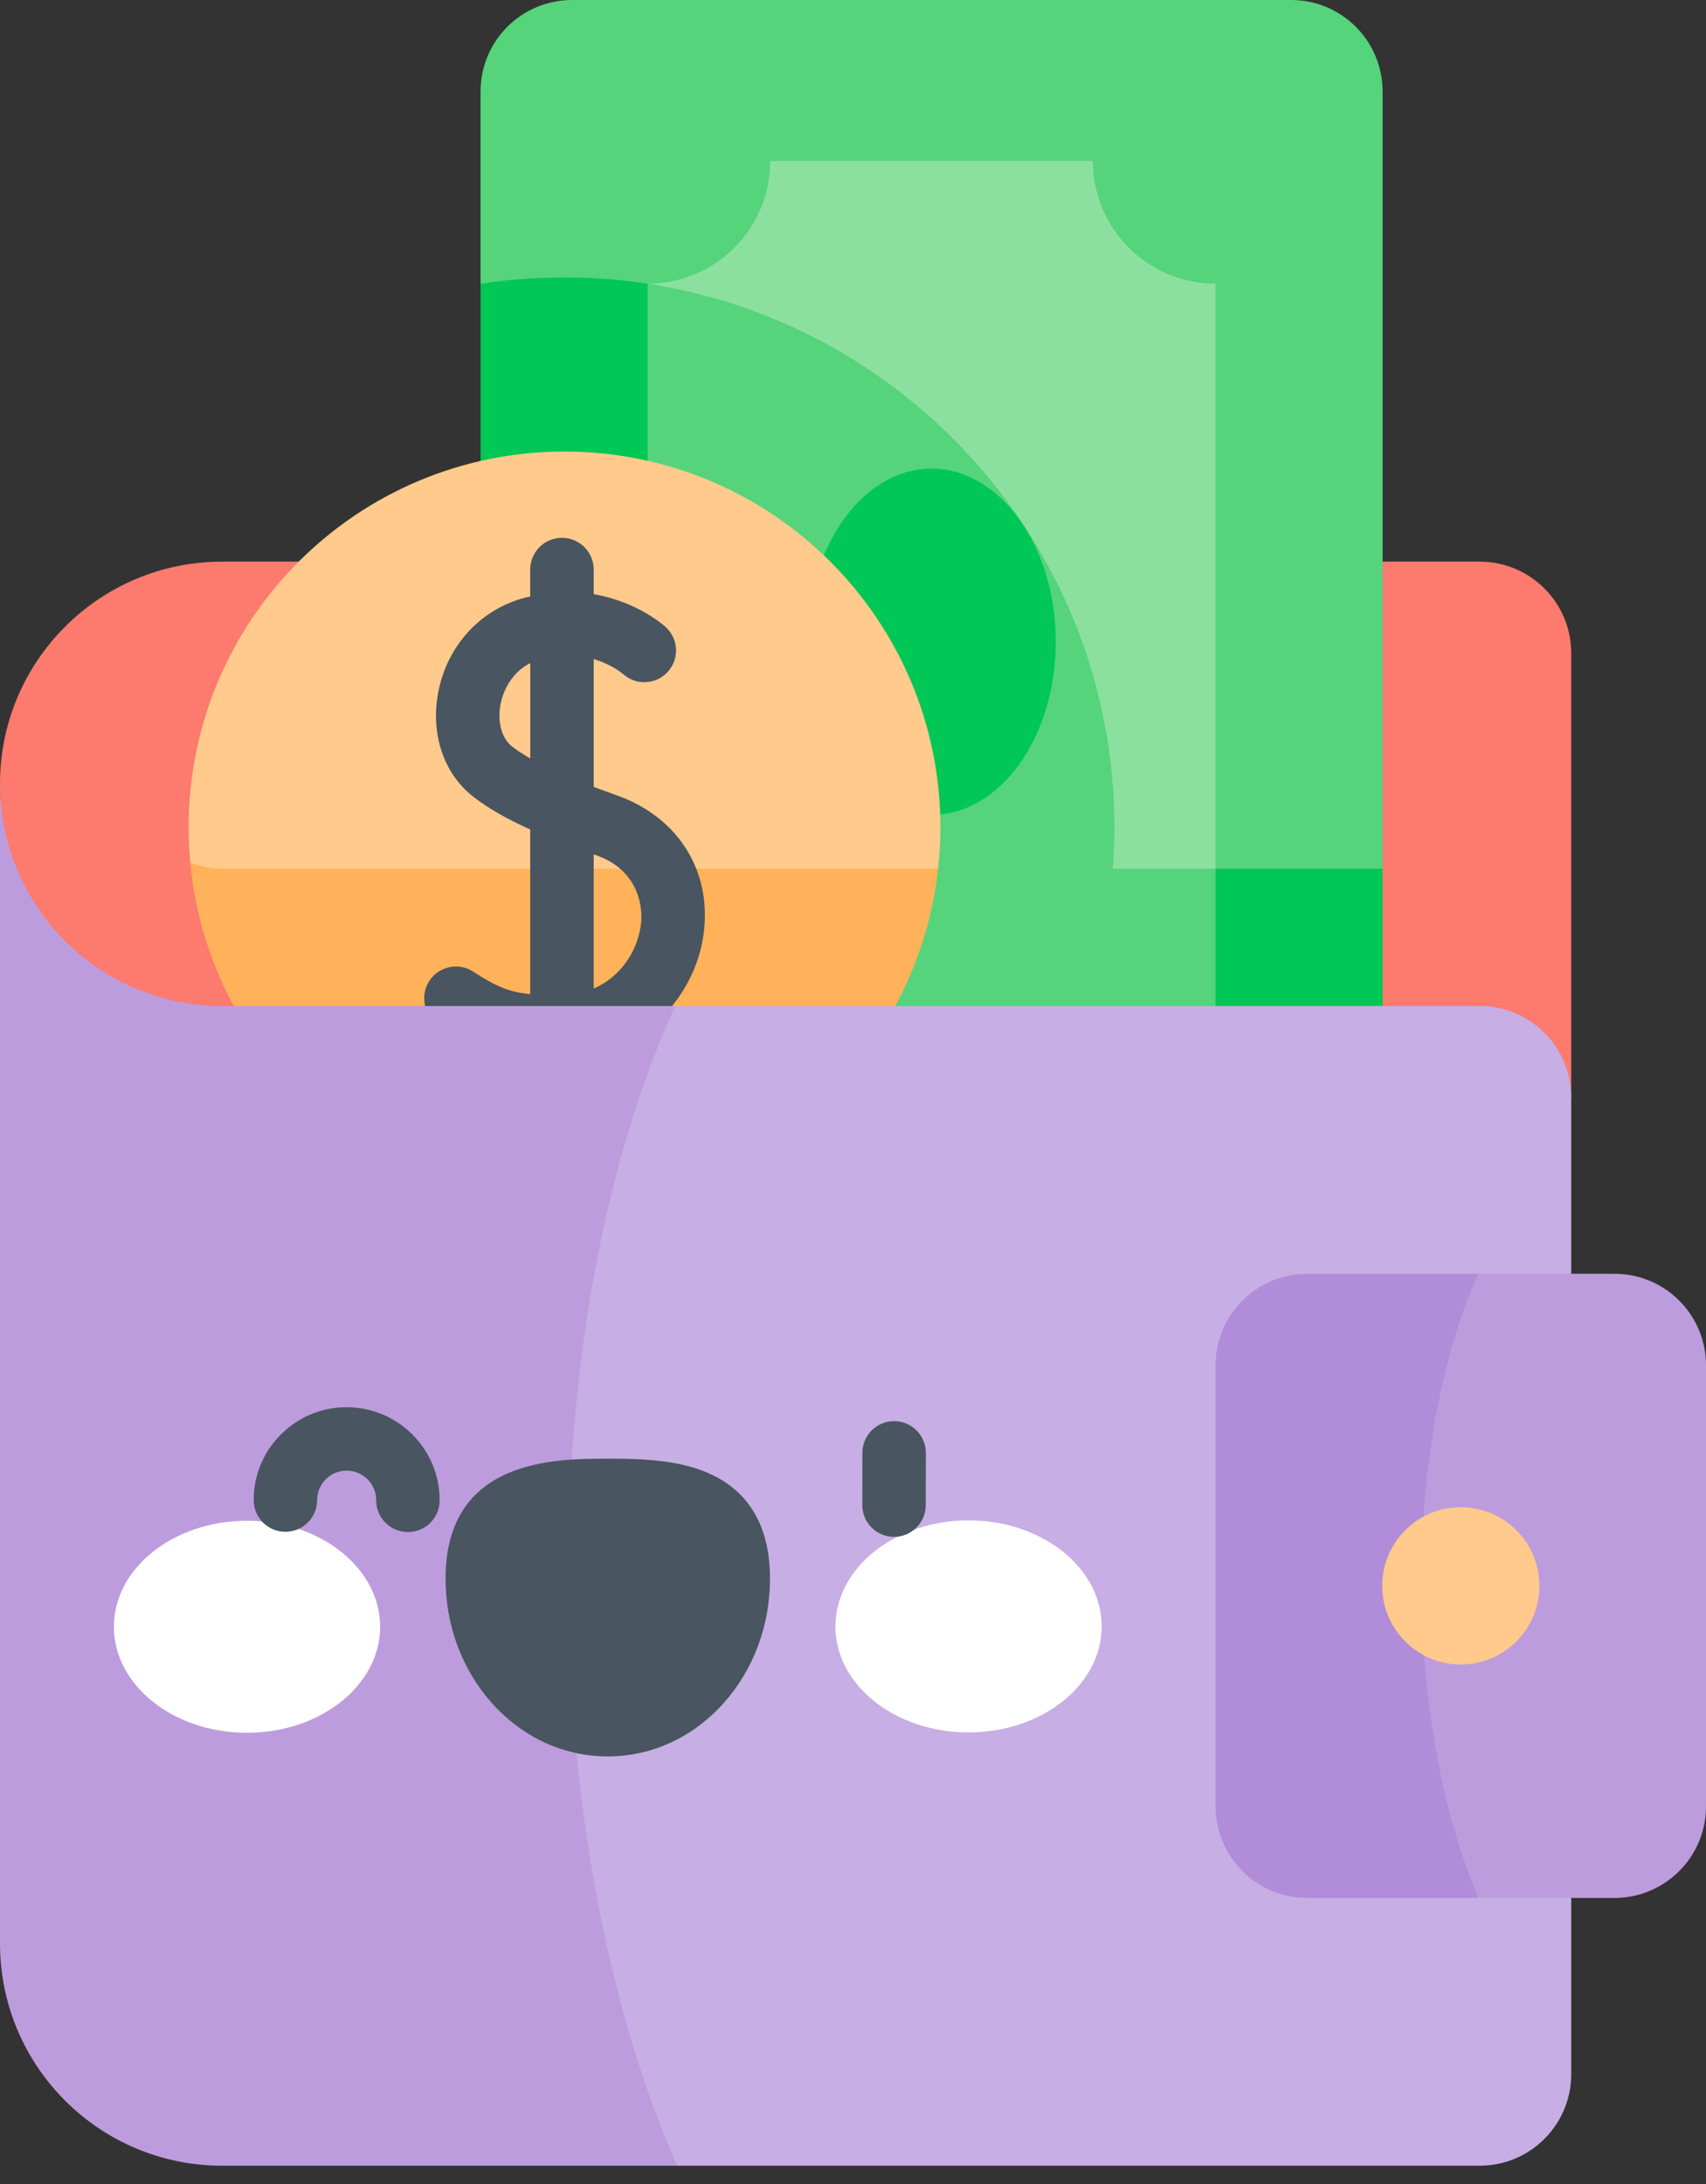 <svg width="50" height="64" viewBox="0 0 50 64" fill="none" xmlns="http://www.w3.org/2000/svg">
<rect x="0" y="0" width="50" height="64" fill="#333333" stroke="none"/>
<path d="M46.05 32.18V19.14C46.05 17.659 44.849 16.458 43.368 16.458H6.511C2.915 16.458 0 19.373 0 22.969C0 27.56 2.915 30.374 6.511 30.374L46.05 32.18Z" fill="#FD7A6E"/>
<path d="M40.522 2.682V25.458L32.127 25.906C32.157 25.506 32.188 24.655 32.188 24.248C32.188 15.362 25.358 8.52 16.471 8.52C15.634 8.52 14.863 8.49 14.084 8.319V2.682C14.084 1.2 15.284 0 16.766 0H37.84C39.321 0 40.522 1.2 40.522 2.682Z" fill="#55D47B"/>
<path d="M40.522 30.27V25.458H32.617C32.647 25.058 32.662 24.655 32.662 24.248C32.662 15.362 25.432 8.13 16.545 8.13C15.708 8.13 14.886 8.194 14.084 8.319V30.27H40.522Z" fill="#00C755"/>
<path d="M35.627 8.314V25.458L32.31 25.906C32.339 25.506 32.188 24.655 32.188 24.248C32.188 16.189 25.246 10.621 18.98 8.314C20.965 8.314 22.574 6.704 22.574 4.718H32.031C32.031 6.704 33.641 8.314 35.627 8.314Z" fill="#8CE09F"/>
<path d="M35.627 30.27V25.458H32.617C32.647 25.058 32.662 24.655 32.662 24.248C32.662 16.189 26.715 9.491 18.98 8.314V30.27H35.627Z" fill="#55D47B"/>
<path d="M27.302 23.878C29.312 23.878 30.942 21.607 30.942 18.806C30.942 16.005 29.312 13.734 27.302 13.734C25.292 13.734 23.663 16.005 23.663 18.806C23.663 21.607 25.292 23.878 27.302 23.878Z" fill="#00C755"/>
<path d="M27.562 24.248C27.562 24.658 27.54 25.061 27.495 25.458L16.905 26.754L6.512 25.713C6.181 25.713 5.775 25.713 5.577 25.274C5.545 24.937 5.528 24.594 5.528 24.248C5.528 18.163 10.461 13.232 16.544 13.232C22.629 13.232 27.562 18.163 27.562 24.248Z" fill="#FFCA8B"/>
<path d="M25.768 30.27C26.692 28.857 27.302 27.221 27.495 25.458H6.511C6.18 25.458 5.865 25.393 5.576 25.274C5.745 27.107 6.366 28.808 7.322 30.27H25.768Z" fill="#FFB25A"/>
<path d="M18.071 23.304C17.85 23.226 17.625 23.144 17.4 23.06V19.315C17.921 19.466 18.23 19.725 18.261 19.752C18.639 20.093 19.221 20.067 19.567 19.692C19.916 19.315 19.892 18.727 19.514 18.379C19.467 18.335 18.683 17.63 17.4 17.412V16.69C17.4 16.176 16.984 15.76 16.47 15.76C15.957 15.76 15.54 16.176 15.54 16.69V17.48C14.171 17.765 13.108 18.866 12.842 20.298C12.615 21.503 13.003 22.666 13.855 23.334C14.286 23.672 14.818 23.982 15.54 24.307V29.133C14.943 29.076 14.54 28.912 13.871 28.474C13.442 28.193 12.866 28.314 12.584 28.743C12.303 29.173 12.424 29.749 12.854 30.03C13.902 30.717 14.629 30.935 15.54 30.997V31.807C15.54 32.32 15.957 32.736 16.47 32.736C16.984 32.736 17.4 32.32 17.4 31.807V30.914C19.196 30.511 20.349 29 20.6 27.51C20.919 25.611 19.927 23.96 18.071 23.304ZM15.002 21.871C14.704 21.636 14.573 21.154 14.669 20.642C14.752 20.206 15.023 19.688 15.541 19.432V22.226C15.341 22.112 15.158 21.993 15.002 21.871ZM18.766 27.201C18.65 27.896 18.185 28.631 17.4 28.969V25.038C18.869 25.502 18.852 26.831 18.766 27.201Z" fill="#495560"/>
<path d="M46.05 32.162V60.782C46.05 62.263 44.849 63.464 43.368 63.464H19.847C13.363 54.944 13.363 39.013 19.788 29.481H43.368C44.849 29.481 46.05 30.681 46.05 32.162Z" fill="#C7AEE4"/>
<path d="M19.846 63.464H6.511C2.915 63.464 0 60.548 0 56.953V22.97C0 26.565 2.915 29.481 6.511 29.481H19.787C15.459 38.987 15.718 54.137 19.846 63.464Z" fill="#BD9CDE"/>
<path d="M50 40.009V52.935C50 54.415 48.8 55.617 47.318 55.617H43.33C40.219 51.109 39.998 42.598 43.321 37.327H47.318C48.8 37.328 50 38.528 50 40.009Z" fill="#BD9CDE"/>
<path d="M43.331 55.617H38.309C36.827 55.617 35.627 54.415 35.627 52.935V40.009C35.627 38.528 36.827 37.327 38.309 37.327H43.322C41.04 42.477 41.166 50.539 43.331 55.617Z" fill="#B18CD9"/>
<path d="M42.813 48.776C44.086 48.776 45.117 47.744 45.117 46.472C45.117 45.2 44.086 44.168 42.813 44.168C41.541 44.168 40.51 45.2 40.51 46.472C40.51 47.744 41.541 48.776 42.813 48.776Z" fill="#FFCA8B"/>
<path d="M11.141 47.669C11.142 49.384 9.396 50.776 7.241 50.777C5.086 50.779 3.339 49.388 3.338 47.672C3.337 45.957 5.083 44.565 7.238 44.564C9.392 44.562 11.14 45.953 11.141 47.669Z" fill="white"/>
<path d="M24.485 47.662C24.486 49.378 26.234 50.768 28.388 50.767C30.543 50.766 32.289 49.374 32.288 47.658C32.287 45.942 30.54 44.552 28.385 44.553C26.231 44.554 24.485 45.946 24.485 47.662Z" fill="white"/>
<path d="M20.936 43.251C20.106 42.83 19.087 42.739 17.811 42.745C16.268 42.746 13.057 42.748 13.059 46.263C13.059 47.635 13.542 48.929 14.417 49.908C15.318 50.915 16.524 51.47 17.813 51.47C19.105 51.469 20.311 50.913 21.212 49.904C22.086 48.925 22.567 47.63 22.567 46.258C22.566 44.81 22.017 43.799 20.936 43.251Z" fill="#495560"/>
<path d="M26.202 45.036C25.687 45.035 25.271 44.618 25.273 44.105L25.275 42.572C25.276 42.06 25.692 41.645 26.205 41.645C26.72 41.646 27.136 42.063 27.135 42.576L27.132 44.108C27.131 44.621 26.715 45.036 26.202 45.036Z" fill="#495560"/>
<path d="M11.956 44.896C11.44 44.895 11.025 44.478 11.026 43.964C11.027 43.486 10.639 43.097 10.162 43.096C9.929 43.096 9.712 43.186 9.549 43.348C9.385 43.512 9.294 43.729 9.294 43.96C9.293 44.473 8.877 44.888 8.364 44.888C7.849 44.887 7.433 44.47 7.435 43.956C7.436 43.228 7.721 42.544 8.237 42.031C8.751 41.519 9.434 41.237 10.16 41.237C11.669 41.24 12.889 42.465 12.885 43.968C12.884 44.481 12.468 44.896 11.956 44.896Z" fill="#495560"/>
</svg>
